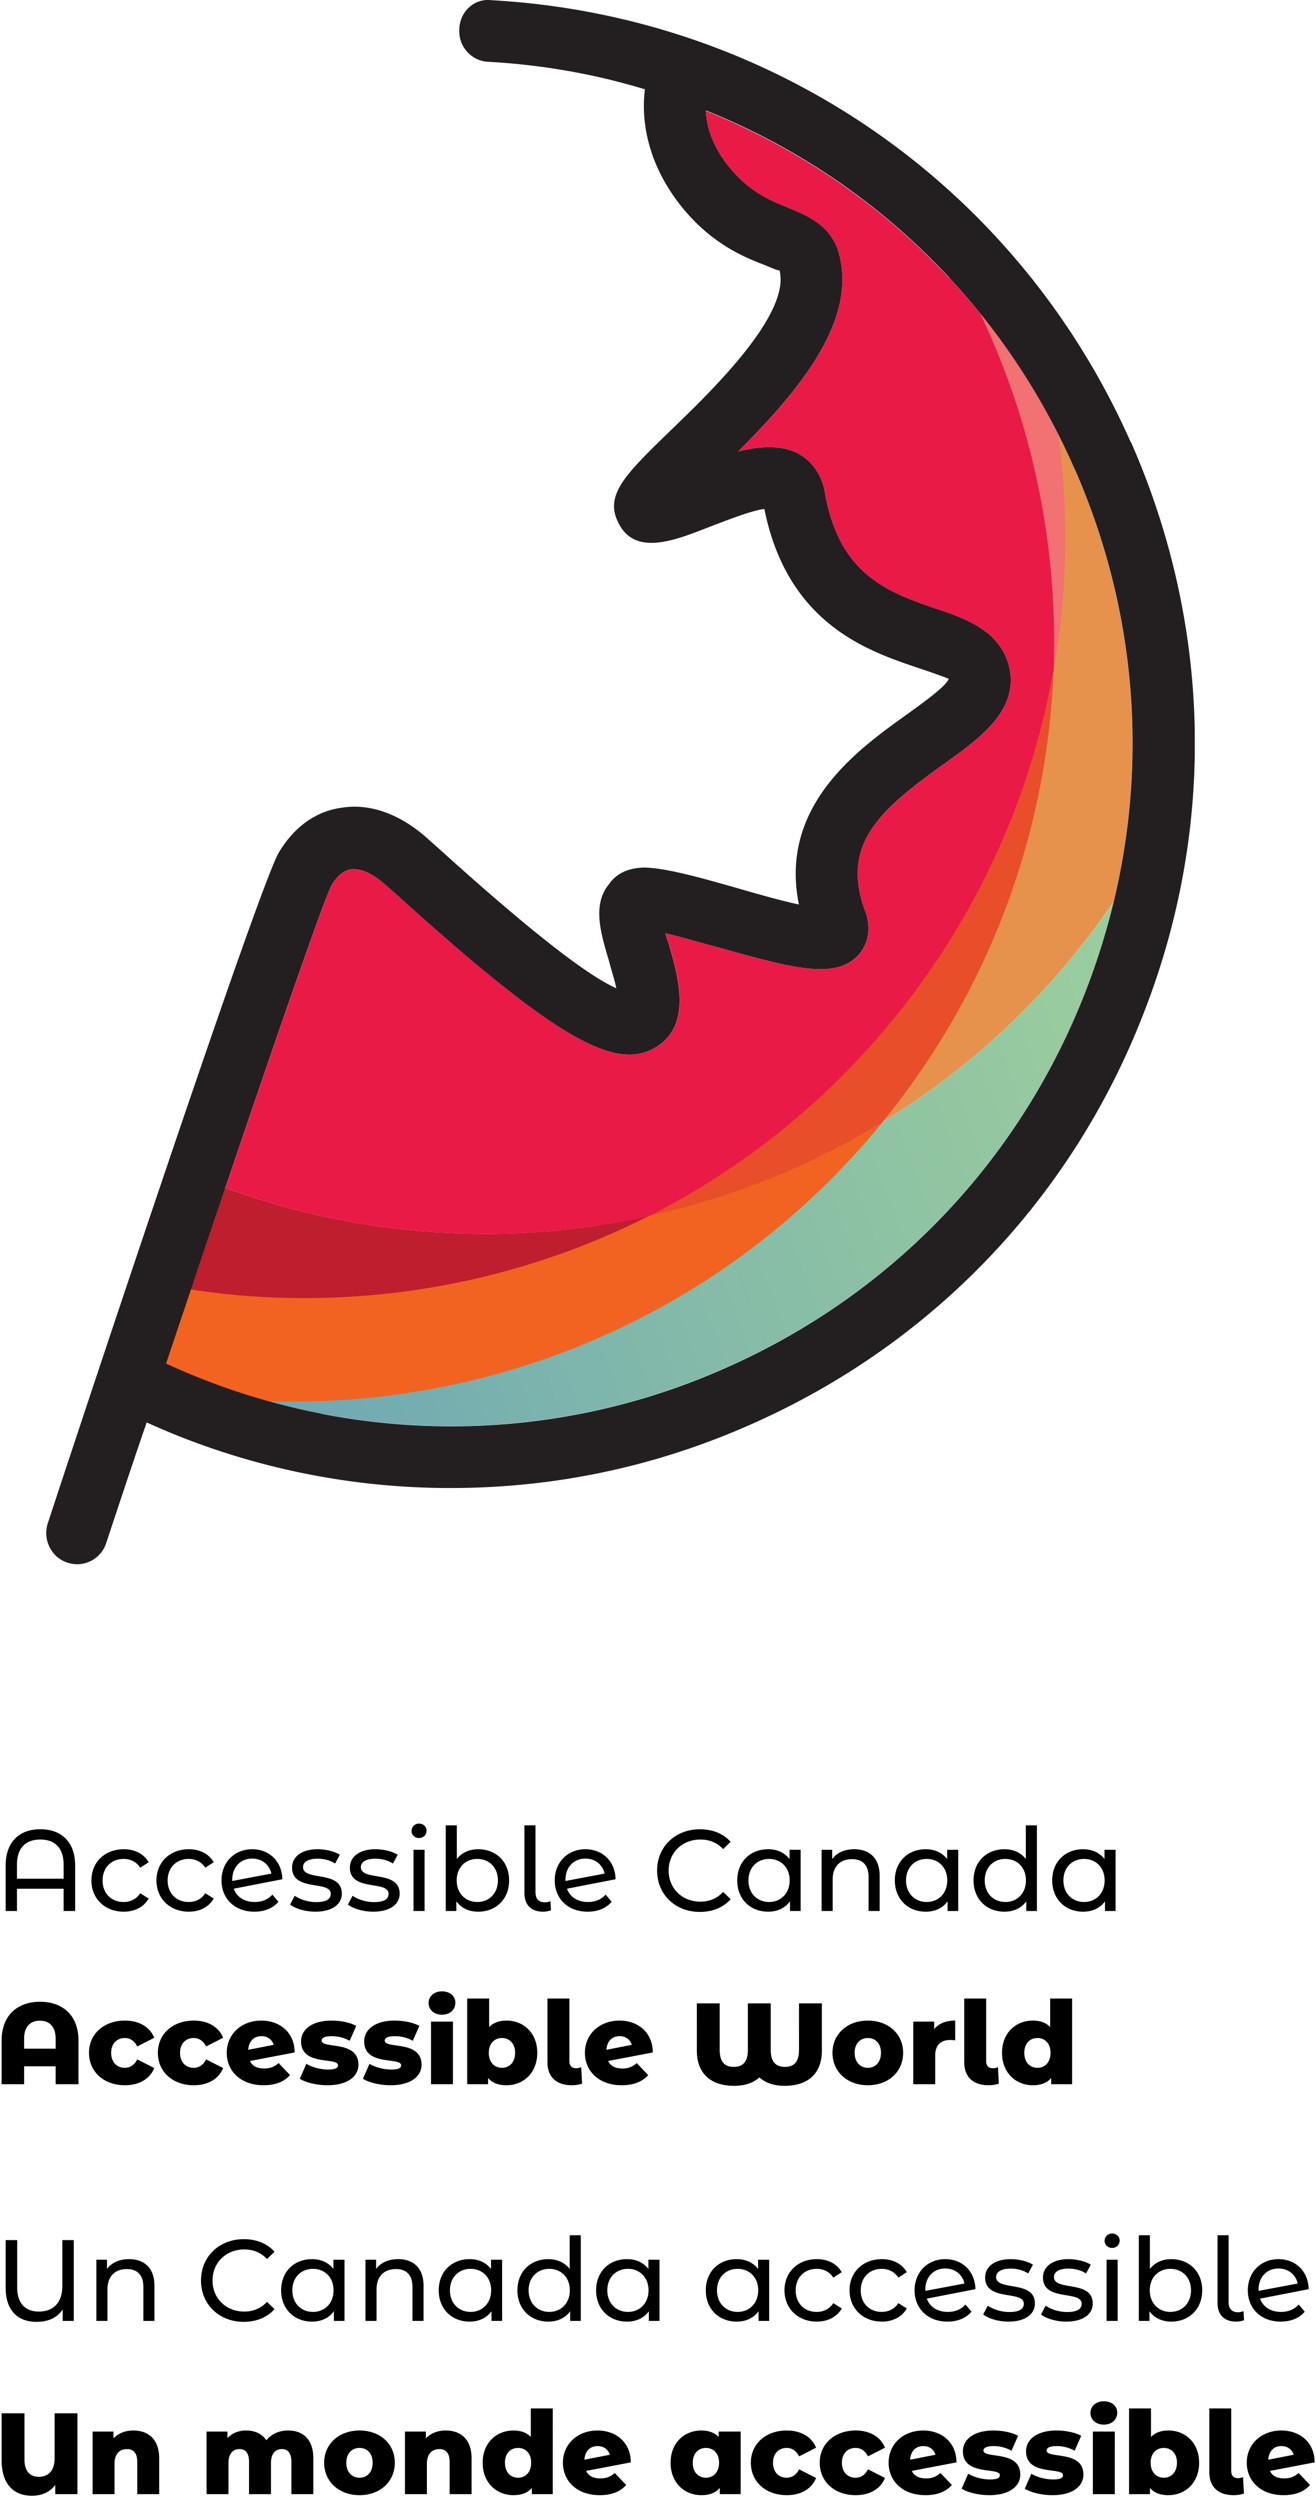 <svg xmlns="http://www.w3.org/2000/svg" fill="none" viewBox="0 0 228 433" role="presentation" aria-label="Accessible Canada — Accessible World / Un canada accessible — Un monde accessible"><g clip-path="url(#a)"><path fill="#F27173" d="M169.863 54.322c9.181 19.327 13.485 40.59 12.676 61.793a132.037 132.037 0 0 0 .79-40.965 117.859 117.859 0 0 0-13.466-20.828Z"/><path stroke="#F27173" stroke-miterlimit="10" stroke-width="4.42" d="M169.863 54.322c9.181 19.327 13.485 40.59 12.676 61.793a132.037 132.037 0 0 0 .79-40.965 117.859 117.859 0 0 0-13.466-20.828Z"/><path fill="#F26322" d="M152.942 194.348a132.038 132.038 0 0 1-40.574 16.302c-18.56 9.387-39.014 14.189-59.588 14.189-6.575 0-13.169-.494-19.704-1.482-1.442 4.288-2.883 8.576-4.305 12.824a117.632 117.632 0 0 0 17.77 6.521c1.441.04 2.883.08 4.344.08 38.264 0 76.133-16.619 102.076-48.434"/><path stroke="#F26322" stroke-miterlimit="10" stroke-width="4.42" d="M152.942 194.348a132.038 132.038 0 0 1-40.574 16.302c-18.56 9.387-39.014 14.189-59.588 14.189-6.575 0-13.169-.494-19.704-1.482-1.442 4.288-2.883 8.576-4.305 12.824a117.632 117.632 0 0 0 17.77 6.521c1.441.04 2.883.08 4.344.08 38.264 0 76.133-16.619 102.076-48.434"/><path fill="url(#b)" d="M192.943 156.209a119.058 119.058 0 0 1-5.015 6.857c-10.01 12.805-21.896 23.259-34.986 31.262-25.944 31.815-63.813 48.434-102.077 48.434-1.441 0-2.883-.02-4.343-.079a117.75 117.75 0 0 0 31.63 4.327 116.98 116.98 0 0 0 47.681-10.157c28.905-12.785 51.019-36.043 62.372-65.467 1.934-5 3.514-10.078 4.738-15.196"/><path fill="#E94E2A" d="M182.539 116.115c-3.633 20.531-12.202 40.509-25.924 58.077-12.32 15.769-27.503 27.961-44.226 36.419a131.264 131.264 0 0 0 40.574-16.303 210.48 210.48 0 0 0 1.757-2.193c17.71-22.666 26.832-49.323 27.859-76.02"/><path fill="#E6914C" d="M183.328 75.15a132.037 132.037 0 0 1-.79 40.965c-1.027 26.716-10.149 53.354-27.859 76.02-.572.731-1.165 1.462-1.757 2.193 13.09-8.003 24.996-18.457 34.986-31.262a133.75 133.75 0 0 0 5.015-6.857c6.022-25.037 3.732-51.24-6.871-75.249a129.366 129.366 0 0 0-2.744-5.81"/><path fill="#BE1E2D" d="M39.02 205.73c-1.955 5.75-3.95 11.679-5.963 17.627 6.535.988 13.13 1.482 19.704 1.482 20.573 0 41.048-4.802 59.588-14.189a131.918 131.918 0 0 1-28.274 3.063A131.38 131.38 0 0 1 39 205.75"/><path fill="#EA1A47" d="M122.28 19.128c.099 2.332.908 6.087 4.265 10.059 3.455 4.17 6.89 5.592 10.049 6.797 3.337 1.423 7.602 3.142 8.826 8.221 3.04 11.876-7.7 24.168-17.553 34.008 1.856-.494 3.693-.79 5.41-.79 1.856 0 3.613.356 5.134 1.205 2.33 1.324 3.949 3.656 4.462 6.502 2.428 14.405 10.859 17.35 18.974 20.195 5.568 1.818 11.767 4.051 13.09 10.651 1.323 7.312-5.272 11.975-11.669 16.54-10.859 7.825-17.651 13.813-13.386 25.274 1.52 4.051-.296 6.699-1.106 7.608-1.599 1.739-3.731 2.45-6.594 2.45-4.166 0-9.872-1.541-17.75-3.774-3.139-.81-6.496-1.818-9.122-2.43.198.711.415 1.422.612 1.936 1.619 5.79 4.265 14.524-2.942 18.18-1.164.593-2.448.909-3.869.909-7.167 0-18.362-7.825-40.357-27.705l-1.935-1.719c-1.975-1.699-3.87-2.687-5.47-2.687-.216 0-.414 0-.631.059-1.224.198-2.231 1.008-3.238 2.648-1.402 2.747-9.32 25.63-18.44 52.505a131.38 131.38 0 0 0 45.075 7.963c9.516 0 18.993-1.027 28.273-3.063 16.743-8.457 31.926-20.67 44.227-36.419 13.722-17.567 22.291-37.546 25.924-58.077.809-21.223-3.495-42.466-12.676-61.792-12.616-15.65-29.004-27.725-47.603-35.194"/><path fill="#231F20" d="M195.904 76.593C176.239 32.13 133.829 2.786 85.259.039c-3.14-.415-5.588 2.036-5.686 4.98-.198 3.043 2.132 5.592 5.074 5.691 9.339.514 18.46 2.134 27.089 4.762-.514 3.854-.415 11.976 6.495 20.512 5.173 6.304 10.642 8.537 14.295 9.94 1.007.415 2.33 1.008 2.527.909 1.935 7.608-11.668 20.808-18.974 27.823-7.502 7.312-11.353 10.967-9.023 15.73 2.843 6.086 9.833 3.24 16.032.81 2.429-.909 6.99-2.747 9.339-3.043 3.949 19.701 17.651 24.464 25.964 27.309 2.132.712 5.37 1.818 5.982 2.134-.513 1.324-4.659 4.269-7.305 6.186-8.51 6.086-22.113 15.828-18.658 32.882-3.357-.712-7.918-2.036-11.057-2.945-6.397-1.818-11.965-3.359-15.716-3.458-3.85.099-5.371 1.818-6.18 2.944-2.843 3.557-1.422 8.32.099 13.398.296 1.225.908 3.043 1.224 4.565-4.166-1.818-12.775-7.924-30.84-24.266l-1.935-1.719c-4.66-4.17-9.931-6.087-14.808-5.277-3.14.415-7.503 2.135-10.86 7.707-3.238 5.276-31.55 90.347-40.06 116.233-.908 2.846.612 5.889 3.356 6.798a5.795 5.795 0 0 0 1.718.296c2.231 0 4.364-1.422 5.074-3.754 2.133-6.403 4.462-13.497 6.99-20.808 16.743 7.608 34.69 11.362 52.637 11.362 17.948 0 35.5-3.656 52.144-11.066 31.452-13.911 55.678-39.284 68.058-71.475 12.478-32.072 11.57-67.108-2.33-98.666l-.02.06Zm-7.7 94.812c-11.353 29.444-33.466 52.683-62.371 65.488-30.94 13.812-66.241 13.496-97.062-.712C41.447 198.418 55.544 157 57.48 153.245c1.007-1.62 2.034-2.431 3.238-2.648 1.718-.296 3.85.711 6.081 2.648l1.935 1.719c26.378 23.851 37.218 30.353 44.227 26.796 7.206-3.656 4.561-12.39 2.942-18.18a22.598 22.598 0 0 1-.612-1.937c2.645.613 5.982 1.621 9.121 2.431 13.288 3.754 20.396 5.592 24.345 1.324.809-.909 2.645-3.557 1.125-7.608-4.265-11.481 2.527-17.469 13.386-25.274 6.398-4.565 12.992-9.248 11.669-16.54-1.323-6.6-7.503-8.833-13.09-10.651-8.115-2.846-16.526-5.79-18.974-20.196-.513-2.845-2.132-5.177-4.462-6.5-2.942-1.621-6.693-1.424-10.544-.416 9.833-9.84 20.593-22.132 17.553-34.008-1.224-5.079-5.469-6.798-8.826-8.22-3.139-1.226-6.594-2.649-10.049-6.799-3.337-3.952-4.166-7.706-4.265-10.058 28.096 11.264 51.117 33.1 63.793 61.832 12.774 28.93 13.485 61.021 2.132 90.445Z"/></g><path fill="#000" d="M6.98 316.84c3.64 0 6.04 2.16 6.04 6.3V331h-2v-3.86H2.94V331H.98v-7.86c0-4.14 2.4-6.3 6-6.3Zm-4.04 8.56h8.08v-2.44c0-2.92-1.56-4.34-4.04-4.34s-4.04 1.42-4.04 4.34v2.44Zm18.496 5.72c-3.26 0-5.6-2.26-5.6-5.42s2.34-5.4 5.6-5.4c1.9 0 3.48.78 4.32 2.26l-1.46.94c-.68-1.04-1.72-1.52-2.88-1.52-2.08 0-3.64 1.46-3.64 3.72 0 2.3 1.56 3.74 3.64 3.74 1.16 0 2.2-.48 2.88-1.52l1.46.92c-.84 1.48-2.42 2.28-4.32 2.28Zm11.27 0c-3.26 0-5.6-2.26-5.6-5.42s2.34-5.4 5.6-5.4c1.9 0 3.48.78 4.32 2.26l-1.46.94c-.68-1.04-1.72-1.52-2.88-1.52-2.08 0-3.64 1.46-3.64 3.72 0 2.3 1.56 3.74 3.64 3.74 1.16 0 2.2-.48 2.88-1.52l1.46.92c-.84 1.48-2.42 2.28-4.32 2.28Zm11.43-1.68c1.24 0 2.28-.42 3.06-1.28l1.04 1.24c-.94 1.12-2.4 1.72-4.16 1.72-3.42 0-5.7-2.26-5.7-5.42 0-3.14 2.24-5.4 5.32-5.4 2.9 0 5.16 2.04 5.22 5.2l-8.42 1.64c.54 1.46 1.86 2.3 3.64 2.3Zm-.44-7.52c-2.02 0-3.46 1.46-3.46 3.68v.2l6.78-1.28c-.34-1.52-1.6-2.6-3.32-2.6Zm10.945 9.2c-1.76 0-3.5-.54-4.38-1.24l.8-1.52c.9.64 2.34 1.1 3.72 1.1 1.78 0 2.52-.54 2.52-1.44 0-2.38-6.7-.32-6.7-4.54 0-1.9 1.7-3.18 4.42-3.18 1.38 0 2.94.36 3.86.96l-.82 1.52c-.96-.62-2.02-.84-3.06-.84-1.68 0-2.5.62-2.5 1.46 0 2.5 6.72.46 6.72 4.58 0 1.92-1.76 3.14-4.58 3.14Zm10.02 0c-1.76 0-3.5-.54-4.38-1.24l.8-1.52c.9.64 2.34 1.1 3.72 1.1 1.78 0 2.52-.54 2.52-1.44 0-2.38-6.7-.32-6.7-4.54 0-1.9 1.7-3.18 4.42-3.18 1.38 0 2.94.36 3.86.96l-.82 1.52c-.96-.62-2.02-.84-3.06-.84-1.68 0-2.5.62-2.5 1.46 0 2.5 6.72.46 6.72 4.58 0 1.92-1.76 3.14-4.58 3.14Zm7.94-12.76c-.74 0-1.3-.54-1.3-1.24s.56-1.26 1.3-1.26 1.3.54 1.3 1.22c0 .72-.54 1.28-1.3 1.28ZM71.64 331v-10.6h1.92V331h-1.92Zm11.205-10.7c3.1 0 5.36 2.16 5.36 5.4s-2.26 5.42-5.36 5.42c-1.56 0-2.92-.6-3.78-1.8V331h-1.84v-14.84h1.92V322c.88-1.14 2.2-1.7 3.7-1.7Zm-.16 9.14c2.04 0 3.58-1.48 3.58-3.74 0-2.26-1.54-3.72-3.58-3.72-2.02 0-3.56 1.46-3.56 3.72 0 2.26 1.54 3.74 3.56 3.74Zm11.393 1.68c-2.06 0-3.22-1.2-3.22-3.24v-11.72h1.92v11.56c0 1.14.54 1.78 1.64 1.78.36 0 .72-.1.94-.2l.1 1.58c-.44.16-.92.24-1.38.24Zm7.791-1.68c1.24 0 2.28-.42 3.06-1.28l1.04 1.24c-.94 1.12-2.4 1.72-4.16 1.72-3.42 0-5.7-2.26-5.7-5.42 0-3.14 2.24-5.4 5.32-5.4 2.9 0 5.16 2.04 5.22 5.2l-8.42 1.64c.54 1.46 1.86 2.3 3.64 2.3Zm-.44-7.52c-2.02 0-3.46 1.46-3.46 3.68v.2l6.78-1.28c-.34-1.52-1.6-2.6-3.32-2.6Zm19.817 9.24c-4.24 0-7.4-3.02-7.4-7.16 0-4.14 3.16-7.16 7.42-7.16 2.16 0 4.04.74 5.32 2.18l-1.3 1.26c-1.08-1.14-2.4-1.66-3.94-1.66-3.16 0-5.5 2.28-5.5 5.38s2.34 5.38 5.5 5.38c1.54 0 2.86-.54 3.94-1.68l1.3 1.26c-1.28 1.44-3.16 2.2-5.34 2.2Zm15.544-10.76h1.92V331h-1.84v-1.68c-.86 1.2-2.22 1.8-3.78 1.8-3.1 0-5.36-2.18-5.36-5.42 0-3.24 2.26-5.4 5.36-5.4 1.5 0 2.82.56 3.7 1.7v-1.6Zm-3.54 9.04c2.02 0 3.56-1.48 3.56-3.74 0-2.26-1.54-3.72-3.56-3.72-2.04 0-3.58 1.46-3.58 3.72 0 2.26 1.54 3.74 3.58 3.74Zm14.752-9.14c2.58 0 4.4 1.48 4.4 4.6v6.1h-1.92v-5.88c0-2.08-1.04-3.1-2.86-3.1-2.04 0-3.36 1.22-3.36 3.52V331h-1.92v-10.6h1.84v1.6c.78-1.08 2.14-1.7 3.82-1.7Zm16.092.1h1.92V331h-1.84v-1.68c-.86 1.2-2.22 1.8-3.78 1.8-3.1 0-5.36-2.18-5.36-5.42 0-3.24 2.26-5.4 5.36-5.4 1.5 0 2.82.56 3.7 1.7v-1.6Zm-3.54 9.04c2.02 0 3.56-1.48 3.56-3.74 0-2.26-1.54-3.72-3.56-3.72-2.04 0-3.58 1.46-3.58 3.72 0 2.26 1.54 3.74 3.58 3.74Zm17.173-13.28h1.92V331h-1.84v-1.68c-.86 1.2-2.22 1.8-3.78 1.8-3.1 0-5.36-2.18-5.36-5.42 0-3.24 2.26-5.4 5.36-5.4 1.5 0 2.82.56 3.7 1.7v-5.84Zm-3.54 13.28c2.02 0 3.56-1.48 3.56-3.74 0-2.26-1.54-3.72-3.56-3.72-2.04 0-3.58 1.46-3.58 3.72 0 2.26 1.54 3.74 3.58 3.74Zm17.173-9.04h1.92V331h-1.84v-1.68c-.86 1.2-2.22 1.8-3.78 1.8-3.1 0-5.36-2.18-5.36-5.42 0-3.24 2.26-5.4 5.36-5.4 1.5 0 2.82.56 3.7 1.7v-1.6Zm-3.54 9.04c2.02 0 3.56-1.48 3.56-3.74 0-2.26-1.54-3.72-3.56-3.72-2.04 0-3.58 1.46-3.58 3.72 0 2.26 1.54 3.74 3.58 3.74ZM6.94 346.72c3.96 0 6.66 2.4 6.66 6.72V361H9.64v-3.1H4.18v3.1H.28v-7.56c0-4.32 2.7-6.72 6.66-6.72Zm-2.76 8.12h5.46v-1.74c0-2.12-1.12-3.1-2.72-3.1-1.62 0-2.74.98-2.74 3.1v1.74Zm17.459 6.34c-3.64 0-6.22-2.32-6.22-5.62 0-3.26 2.58-5.58 6.22-5.58 2.46 0 4.34 1.1 5.08 2.98l-2.94 1.5c-.52-1.02-1.28-1.46-2.16-1.46-1.32 0-2.36.92-2.36 2.56 0 1.68 1.04 2.6 2.36 2.6.88 0 1.64-.44 2.16-1.46l2.94 1.5c-.74 1.88-2.62 2.98-5.08 2.98Zm11.933 0c-3.64 0-6.22-2.32-6.22-5.62 0-3.26 2.58-5.58 6.22-5.58 2.46 0 4.34 1.1 5.08 2.98l-2.94 1.5c-.52-1.02-1.28-1.46-2.16-1.46-1.32 0-2.36.92-2.36 2.56 0 1.68 1.04 2.6 2.36 2.6.88 0 1.64-.44 2.16-1.46l2.94 1.5c-.74 1.88-2.62 2.98-5.08 2.98Zm12.194-2.9c1.06 0 1.76-.3 2.5-.94l1.98 2.08c-1.02 1.16-2.54 1.76-4.6 1.76-3.86 0-6.36-2.38-6.36-5.62 0-3.26 2.56-5.58 6-5.58 3.12 0 5.74 1.98 5.76 5.52l-7.74 1.48c.42.88 1.26 1.3 2.46 1.3Zm-.46-5.6c-1.3 0-2.18.82-2.3 2.36l4.4-.86c-.26-.9-1.04-1.5-2.1-1.5Zm11.432 8.5c-1.84 0-3.74-.46-4.8-1.12l1.14-2.6c1 .62 2.46 1 3.78 1 1.28 0 1.7-.28 1.7-.74 0-1.46-6.4.2-6.4-4.14 0-2.04 1.88-3.6 5.28-3.6 1.52 0 3.2.32 4.28.92l-1.14 2.58c-1.08-.6-2.16-.8-3.12-.8-1.28 0-1.74.36-1.74.76 0 1.5 6.38-.12 6.38 4.18 0 2-1.84 3.56-5.36 3.56Zm10.938 0c-1.84 0-3.74-.46-4.8-1.12l1.14-2.6c1 .62 2.46 1 3.78 1 1.28 0 1.7-.28 1.7-.74 0-1.46-6.4.2-6.4-4.14 0-2.04 1.88-3.6 5.28-3.6 1.52 0 3.2.32 4.28.92l-1.14 2.58c-1.08-.6-2.16-.8-3.12-.8-1.28 0-1.74.36-1.74.76 0 1.5 6.38-.12 6.38 4.18 0 2-1.84 3.56-5.36 3.56Zm8.897-12.22c-1.4 0-2.32-.88-2.32-2.02 0-1.14.92-2.02 2.32-2.02s2.32.82 2.32 1.96c0 1.2-.92 2.08-2.32 2.08Zm-1.9 12.04v-10.84h3.8V361h-3.8Zm13.09-11.02c2.94 0 5.32 2.14 5.32 5.58 0 3.46-2.38 5.62-5.32 5.62-1.42 0-2.48-.4-3.2-1.26V361h-3.62v-14.84h3.8v4.94c.74-.76 1.76-1.12 3.02-1.12Zm-.8 8.18c1.28 0 2.28-.94 2.28-2.6 0-1.64-1-2.56-2.28-2.56-1.28 0-2.28.92-2.28 2.56 0 1.66 1 2.6 2.28 2.6Zm12.106 3.02c-2.62 0-4.22-1.38-4.22-3.98v-11.04h3.8V357c0 .82.44 1.24 1.18 1.24.32 0 .66-.1.86-.2l.16 2.86a5.6 5.6 0 0 1-1.78.28Zm8.748-2.9c1.06 0 1.76-.3 2.5-.94l1.98 2.08c-1.02 1.16-2.54 1.76-4.6 1.76-3.86 0-6.36-2.38-6.36-5.62 0-3.26 2.56-5.58 6-5.58 3.12 0 5.74 1.98 5.76 5.52l-7.74 1.48c.42.88 1.26 1.3 2.46 1.3Zm-.46-5.6c-1.3 0-2.18.82-2.3 2.36l4.4-.86c-.26-.9-1.04-1.5-2.1-1.5Zm31.072-5.68h3.96v8.18c0 3.96-2.38 6.1-6.46 6.1-1.88 0-3.36-.54-4.36-1.46-1 .92-2.48 1.46-4.38 1.46-4.06 0-6.46-2.14-6.46-6.1V347h3.96v8.06c0 2.02.82 2.94 2.44 2.94s2.44-.92 2.44-2.94V347h3.96v8.06c0 2.02.84 2.94 2.48 2.94 1.6 0 2.42-.92 2.42-2.94V347Zm11.919 14.18c-3.54 0-6.12-2.34-6.12-5.62 0-3.26 2.58-5.58 6.12-5.58 3.58 0 6.12 2.32 6.12 5.58 0 3.28-2.54 5.62-6.12 5.62Zm0-3.02c1.3 0 2.28-.94 2.28-2.6 0-1.64-.98-2.56-2.28-2.56-1.28 0-2.28.92-2.28 2.56 0 1.66 1 2.6 2.28 2.6Zm11.5-6.7c.78-.98 2.04-1.48 3.64-1.48v3.42a6.92 6.92 0 0 0-.86-.06c-1.54 0-2.6.78-2.6 2.68V361h-3.8v-10.84h3.62v1.3Zm9.428 9.72c-2.62 0-4.22-1.38-4.22-3.98v-11.04h3.8V357c0 .82.44 1.24 1.18 1.24.32 0 .66-.1.86-.2l.16 2.86a5.6 5.6 0 0 1-1.78.28Zm10.668-15.02h3.8V361h-3.62v-1.08c-.72.86-1.78 1.26-3.18 1.26-2.96 0-5.34-2.16-5.34-5.62 0-3.44 2.38-5.58 5.34-5.58 1.26 0 2.28.36 3 1.12v-4.94Zm-2.2 12c1.28 0 2.26-.94 2.26-2.6 0-1.64-.98-2.56-2.26-2.56-1.3 0-2.28.92-2.28 2.56 0 1.66.98 2.6 2.28 2.6ZM10.8 388h1.98v14h-1.92v-1.98c-.98 1.48-2.56 2.14-4.56 2.14-3.28 0-5.32-2.06-5.32-5.86V388h2v8.24c0 2.76 1.46 4.14 3.74 4.14 2.42 0 4.08-1.42 4.08-4.44V388Zm11.559 3.3c2.58 0 4.4 1.48 4.4 4.6v6.1h-1.92v-5.88c0-2.08-1.04-3.1-2.86-3.1-2.04 0-3.36 1.22-3.36 3.52V402h-1.92v-10.6h1.84v1.6c.78-1.08 2.14-1.7 3.82-1.7Zm19.864 10.86c-4.24 0-7.4-3.02-7.4-7.16 0-4.14 3.16-7.16 7.42-7.16 2.16 0 4.04.74 5.32 2.18l-1.3 1.26c-1.08-1.14-2.4-1.66-3.94-1.66-3.16 0-5.5 2.28-5.5 5.38s2.34 5.38 5.5 5.38c1.54 0 2.86-.54 3.94-1.68l1.3 1.26c-1.28 1.44-3.16 2.2-5.34 2.2Zm15.544-10.76h1.92V402h-1.84v-1.68c-.86 1.2-2.22 1.8-3.78 1.8-3.1 0-5.36-2.18-5.36-5.42 0-3.24 2.26-5.4 5.36-5.4 1.5 0 2.82.56 3.7 1.7v-1.6Zm-3.54 9.04c2.02 0 3.56-1.48 3.56-3.74 0-2.26-1.54-3.72-3.56-3.72-2.04 0-3.58 1.46-3.58 3.72 0 2.26 1.54 3.74 3.58 3.74Zm14.753-9.14c2.58 0 4.4 1.48 4.4 4.6v6.1h-1.92v-5.88c0-2.08-1.04-3.1-2.86-3.1-2.04 0-3.36 1.22-3.36 3.52V402h-1.92v-10.6h1.84v1.6c.78-1.08 2.14-1.7 3.82-1.7Zm16.092.1h1.92V402h-1.84v-1.68c-.86 1.2-2.22 1.8-3.78 1.8-3.1 0-5.36-2.18-5.36-5.42 0-3.24 2.26-5.4 5.36-5.4 1.5 0 2.82.56 3.7 1.7v-1.6Zm-3.54 9.04c2.02 0 3.56-1.48 3.56-3.74 0-2.26-1.54-3.72-3.56-3.72-2.04 0-3.58 1.46-3.58 3.72 0 2.26 1.54 3.74 3.58 3.74Zm17.173-13.28h1.92V402h-1.84v-1.68c-.86 1.2-2.22 1.8-3.78 1.8-3.1 0-5.36-2.18-5.36-5.42 0-3.24 2.26-5.4 5.36-5.4 1.5 0 2.82.56 3.7 1.7v-5.84Zm-3.54 13.28c2.02 0 3.56-1.48 3.56-3.74 0-2.26-1.54-3.72-3.56-3.72-2.04 0-3.58 1.46-3.58 3.72 0 2.26 1.54 3.74 3.58 3.74Zm17.173-9.04h1.92V402h-1.84v-1.68c-.86 1.2-2.22 1.8-3.78 1.8-3.1 0-5.36-2.18-5.36-5.42 0-3.24 2.26-5.4 5.36-5.4 1.5 0 2.82.56 3.7 1.7v-1.6Zm-3.54 9.04c2.02 0 3.56-1.48 3.56-3.74 0-2.26-1.54-3.72-3.56-3.72-2.04 0-3.58 1.46-3.58 3.72 0 2.26 1.54 3.74 3.58 3.74Zm22.543-9.04h1.92V402h-1.84v-1.68c-.86 1.2-2.22 1.8-3.78 1.8-3.1 0-5.36-2.18-5.36-5.42 0-3.24 2.26-5.4 5.36-5.4 1.5 0 2.82.56 3.7 1.7v-1.6Zm-3.54 9.04c2.02 0 3.56-1.48 3.56-3.74 0-2.26-1.54-3.72-3.56-3.72-2.04 0-3.58 1.46-3.58 3.72 0 2.26 1.54 3.74 3.58 3.74Zm13.713 1.68c-3.26 0-5.6-2.26-5.6-5.42s2.34-5.4 5.6-5.4c1.9 0 3.48.78 4.32 2.26l-1.46.94c-.68-1.04-1.72-1.52-2.88-1.52-2.08 0-3.64 1.46-3.64 3.72 0 2.3 1.56 3.74 3.64 3.74 1.16 0 2.2-.48 2.88-1.52l1.46.92c-.84 1.48-2.42 2.28-4.32 2.28Zm11.27 0c-3.26 0-5.6-2.26-5.6-5.42s2.34-5.4 5.6-5.4c1.9 0 3.48.78 4.32 2.26l-1.46.94c-.68-1.04-1.72-1.52-2.88-1.52-2.08 0-3.64 1.46-3.64 3.72 0 2.3 1.56 3.74 3.64 3.74 1.16 0 2.2-.48 2.88-1.52l1.46.92c-.84 1.48-2.42 2.28-4.32 2.28Zm11.429-1.68c1.24 0 2.28-.42 3.06-1.28l1.04 1.24c-.94 1.12-2.4 1.72-4.16 1.72-3.42 0-5.7-2.26-5.7-5.42 0-3.14 2.24-5.4 5.32-5.4 2.9 0 5.16 2.04 5.22 5.2l-8.42 1.64c.54 1.46 1.86 2.3 3.64 2.3Zm-.44-7.52c-2.02 0-3.46 1.46-3.46 3.68v.2l6.78-1.28c-.34-1.52-1.6-2.6-3.32-2.6Zm10.946 9.2c-1.76 0-3.5-.54-4.38-1.24l.8-1.52c.9.64 2.34 1.1 3.72 1.1 1.78 0 2.52-.54 2.52-1.44 0-2.38-6.7-.32-6.7-4.54 0-1.9 1.7-3.18 4.42-3.18 1.38 0 2.94.36 3.86.96l-.82 1.52c-.96-.62-2.02-.84-3.06-.84-1.68 0-2.5.62-2.5 1.46 0 2.5 6.72.46 6.72 4.58 0 1.92-1.76 3.14-4.58 3.14Zm10.02 0c-1.76 0-3.5-.54-4.38-1.24l.8-1.52c.9.64 2.34 1.1 3.72 1.1 1.78 0 2.52-.54 2.52-1.44 0-2.38-6.7-.32-6.7-4.54 0-1.9 1.7-3.18 4.42-3.18 1.38 0 2.94.36 3.86.96l-.82 1.52c-.96-.62-2.02-.84-3.06-.84-1.68 0-2.5.62-2.5 1.46 0 2.5 6.72.46 6.72 4.58 0 1.92-1.76 3.14-4.58 3.14Zm7.939-12.76c-.74 0-1.3-.54-1.3-1.24s.56-1.26 1.3-1.26 1.3.54 1.3 1.22c0 .72-.54 1.28-1.3 1.28Zm-.96 12.64v-10.6h1.92V402h-1.92Zm11.206-10.7c3.1 0 5.36 2.16 5.36 5.4s-2.26 5.42-5.36 5.42c-1.56 0-2.92-.6-3.78-1.8V402h-1.84v-14.84h1.92V393c.88-1.14 2.2-1.7 3.7-1.7Zm-.16 9.14c2.04 0 3.58-1.48 3.58-3.74 0-2.26-1.54-3.72-3.58-3.72-2.02 0-3.56 1.46-3.56 3.72 0 2.26 1.54 3.74 3.56 3.74Zm11.393 1.68c-2.06 0-3.22-1.2-3.22-3.24v-11.72h1.92v11.56c0 1.14.54 1.78 1.64 1.78.36 0 .72-.1.94-.2l.1 1.58c-.44.16-.92.24-1.38.24Zm7.791-1.68c1.24 0 2.28-.42 3.06-1.28l1.04 1.24c-.94 1.12-2.4 1.72-4.16 1.72-3.42 0-5.7-2.26-5.7-5.42 0-3.14 2.24-5.4 5.32-5.4 2.9 0 5.16 2.04 5.22 5.2l-8.42 1.64c.54 1.46 1.86 2.3 3.64 2.3Zm-.44-7.52c-2.02 0-3.46 1.46-3.46 3.68v.2l6.78-1.28c-.34-1.52-1.6-2.6-3.32-2.6ZM9.46 418h3.96v14H9.58v-1.6c-.92 1.24-2.32 1.88-4.06 1.88-3.28 0-5.24-2.18-5.24-6.12V418h3.96v8.04c0 2.02 1 2.96 2.5 2.96 1.54 0 2.72-.98 2.72-3.16V418Zm13.64 2.98c2.54 0 4.48 1.46 4.48 4.82v6.2h-3.8v-5.58c0-1.56-.68-2.22-1.78-2.22-1.22 0-2.16.76-2.16 2.56V432h-3.8v-10.84h3.62v1.18c.86-.9 2.08-1.36 3.44-1.36Zm26.806 0c2.52 0 4.38 1.46 4.38 4.82v6.2h-3.8v-5.58c0-1.56-.64-2.22-1.64-2.22-1.1 0-1.9.74-1.9 2.42V432h-3.8v-5.58c0-1.56-.62-2.22-1.64-2.22-1.12 0-1.92.74-1.92 2.42V432h-3.8v-10.84h3.62v1.14c.82-.88 1.96-1.32 3.24-1.32 1.48 0 2.74.54 3.5 1.7.86-1.08 2.2-1.7 3.76-1.7Zm12.375 11.2c-3.54 0-6.12-2.34-6.12-5.62 0-3.26 2.58-5.58 6.12-5.58 3.58 0 6.12 2.32 6.12 5.58 0 3.28-2.54 5.62-6.12 5.62Zm0-3.02c1.3 0 2.28-.94 2.28-2.6 0-1.64-.98-2.56-2.28-2.56-1.28 0-2.28.92-2.28 2.56 0 1.66 1 2.6 2.28 2.6Zm14.94-8.18c2.54 0 4.48 1.46 4.48 4.82v6.2h-3.8v-5.58c0-1.56-.68-2.22-1.78-2.22-1.22 0-2.16.76-2.16 2.56V432h-3.8v-10.84h3.62v1.18c.86-.9 2.08-1.36 3.44-1.36Zm14.742-3.82h3.8V432h-3.62v-1.08c-.72.86-1.78 1.26-3.18 1.26-2.96 0-5.34-2.16-5.34-5.62 0-3.44 2.38-5.58 5.34-5.58 1.26 0 2.28.36 3 1.12v-4.94Zm-2.2 12c1.28 0 2.26-.94 2.26-2.6 0-1.64-.98-2.56-2.26-2.56-1.3 0-2.28.92-2.28 2.56 0 1.66.98 2.6 2.28 2.6Zm14.245.12c1.06 0 1.76-.3 2.5-.94l1.98 2.08c-1.02 1.16-2.54 1.76-4.6 1.76-3.86 0-6.36-2.38-6.36-5.62 0-3.26 2.56-5.58 6-5.58 3.12 0 5.74 1.98 5.76 5.52l-7.74 1.48c.42.88 1.26 1.3 2.46 1.3Zm-.46-5.6c-1.3 0-2.18.82-2.3 2.36l4.4-.86c-.26-.9-1.04-1.5-2.1-1.5Zm20.973-2.52h3.8V432h-3.62v-1.08c-.72.86-1.78 1.26-3.2 1.26-2.94 0-5.32-2.16-5.32-5.62 0-3.44 2.38-5.58 5.32-5.58 1.26 0 2.28.36 3.02 1.12v-.94Zm-2.22 8c1.28 0 2.28-.94 2.28-2.6 0-1.64-1-2.56-2.28-2.56-1.28 0-2.28.92-2.28 2.56 0 1.66 1 2.6 2.28 2.6Zm14.006 3.02c-3.64 0-6.22-2.32-6.22-5.62 0-3.26 2.58-5.58 6.22-5.58 2.46 0 4.34 1.1 5.08 2.98l-2.94 1.5c-.52-1.02-1.28-1.46-2.16-1.46-1.32 0-2.36.92-2.36 2.56 0 1.68 1.04 2.6 2.36 2.6.88 0 1.64-.44 2.16-1.46l2.94 1.5c-.74 1.88-2.62 2.98-5.08 2.98Zm11.933 0c-3.64 0-6.22-2.32-6.22-5.62 0-3.26 2.58-5.58 6.22-5.58 2.46 0 4.34 1.1 5.08 2.98l-2.94 1.5c-.52-1.02-1.28-1.46-2.16-1.46-1.32 0-2.36.92-2.36 2.56 0 1.68 1.04 2.6 2.36 2.6.88 0 1.64-.44 2.16-1.46l2.94 1.5c-.74 1.88-2.62 2.98-5.08 2.98Zm12.194-2.9c1.06 0 1.76-.3 2.5-.94l1.98 2.08c-1.02 1.16-2.54 1.76-4.6 1.76-3.86 0-6.36-2.38-6.36-5.62 0-3.26 2.56-5.58 6-5.58 3.12 0 5.74 1.98 5.76 5.52l-7.74 1.48c.42.88 1.26 1.3 2.46 1.3Zm-.46-5.6c-1.3 0-2.18.82-2.3 2.36l4.4-.86c-.26-.9-1.04-1.5-2.1-1.5Zm11.432 8.5c-1.84 0-3.74-.46-4.8-1.12l1.14-2.6c1 .62 2.46 1 3.78 1 1.28 0 1.7-.28 1.7-.74 0-1.46-6.4.2-6.4-4.14 0-2.04 1.88-3.6 5.28-3.6 1.52 0 3.2.32 4.28.92l-1.14 2.58c-1.08-.6-2.16-.8-3.12-.8-1.28 0-1.74.36-1.74.76 0 1.5 6.38-.12 6.38 4.18 0 2-1.84 3.56-5.36 3.56Zm10.938 0c-1.84 0-3.74-.46-4.8-1.12l1.14-2.6c1 .62 2.46 1 3.78 1 1.28 0 1.7-.28 1.7-.74 0-1.46-6.4.2-6.4-4.14 0-2.04 1.88-3.6 5.28-3.6 1.52 0 3.2.32 4.28.92l-1.14 2.58c-1.08-.6-2.16-.8-3.12-.8-1.28 0-1.74.36-1.74.76 0 1.5 6.38-.12 6.38 4.18 0 2-1.84 3.56-5.36 3.56Zm8.897-12.22c-1.4 0-2.32-.88-2.32-2.02 0-1.14.92-2.02 2.32-2.02s2.32.82 2.32 1.96c0 1.2-.92 2.08-2.32 2.08Zm-1.9 12.04v-10.84h3.8V432h-3.8Zm13.09-11.02c2.94 0 5.32 2.14 5.32 5.58 0 3.46-2.38 5.62-5.32 5.62-1.42 0-2.48-.4-3.2-1.26V432h-3.62v-14.84h3.8v4.94c.74-.76 1.76-1.12 3.02-1.12Zm-.8 8.18c1.28 0 2.28-.94 2.28-2.6 0-1.64-1-2.56-2.28-2.56-1.28 0-2.28.92-2.28 2.56 0 1.66 1 2.6 2.28 2.6Zm12.106 3.02c-2.62 0-4.22-1.38-4.22-3.98v-11.04h3.8V428c0 .82.44 1.24 1.18 1.24.32 0 .66-.1.86-.2l.16 2.86a5.6 5.6 0 0 1-1.78.28Zm8.748-2.9c1.06 0 1.76-.3 2.5-.94l1.98 2.08c-1.02 1.16-2.54 1.76-4.6 1.76-3.86 0-6.36-2.38-6.36-5.62 0-3.26 2.56-5.58 6-5.58 3.12 0 5.74 1.98 5.76 5.52l-7.74 1.48c.42.88 1.26 1.3 2.46 1.3Zm-.46-5.6c-1.3 0-2.18.82-2.3 2.36l4.4-.86c-.26-.9-1.04-1.5-2.1-1.5Z"/><defs><linearGradient id="b" x1="-2.527" x2="244.172" y1="257.502" y2="165.245" gradientUnits="userSpaceOnUse"><stop stop-color="#5E9ABD"/><stop offset=".39" stop-color="#7EB5AC"/><stop offset=".77" stop-color="#98CB9E"/><stop offset="1" stop-color="#A2D39A"/></linearGradient><clipPath id="a"><path fill="#fff" d="M8 0h199v271H8z"/></clipPath></defs></svg>
